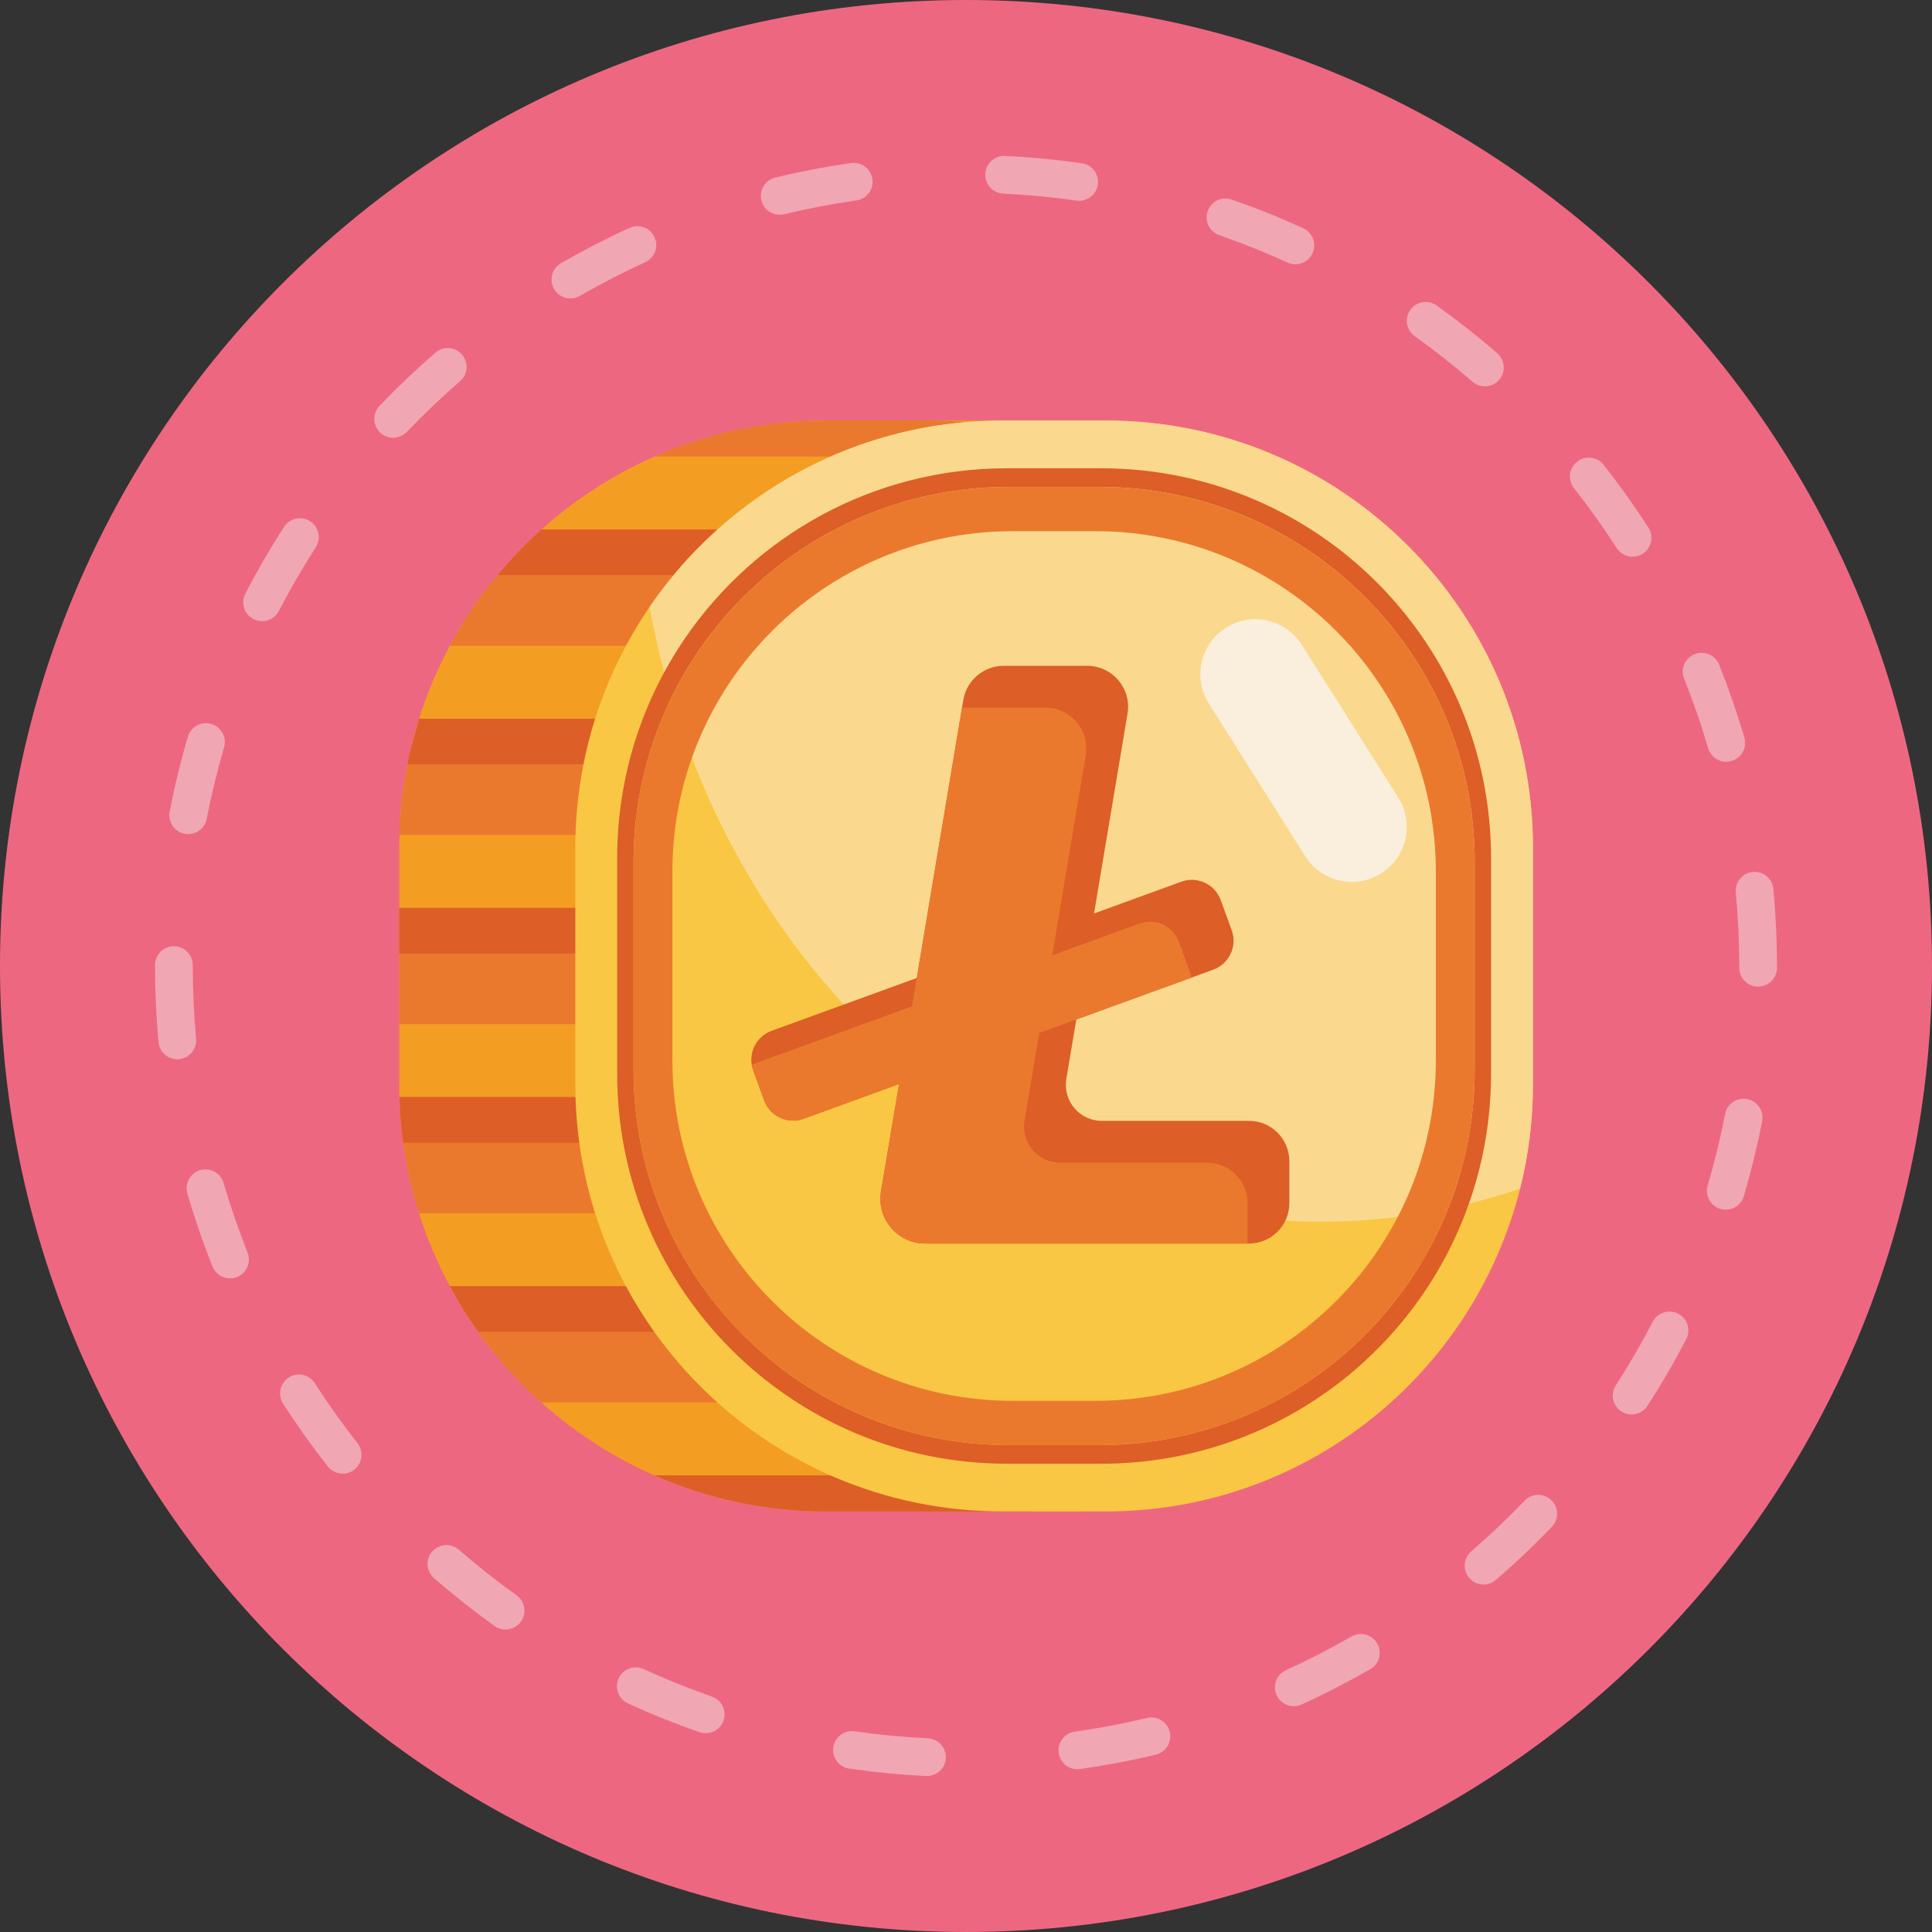 <svg width="68" height="68" viewBox="0 0 68 68" fill="none" xmlns="http://www.w3.org/2000/svg">
<rect x="0" y="0" width="68" height="68" fill="#333333" stroke="none"/>
<path d="M34 68C52.778 68 68 52.778 68 34C68 15.222 52.778 0 34 0C15.222 0 0 15.222 0 34C0 52.778 15.222 68 34 68Z" fill="#EE6781"/>
<path d="M38.035 14.802H29.087C23.928 14.802 19.375 17.4 16.668 21.36C15.018 23.773 14.052 26.692 14.052 29.836V38.164C14.052 46.467 20.783 53.198 29.087 53.198H38.035V14.802H38.035Z" fill="#F39E22"/>
<path d="M14.052 31.955H29.904V36.045H14.052V31.955Z" fill="#EA792E"/>
<path d="M14.052 31.955H29.904V33.56H14.052V31.955Z" fill="#DD5E26"/>
<path d="M29.904 38.614V42.703H14.75C14.495 41.902 14.308 41.072 14.192 40.218C14.119 39.692 14.074 39.157 14.059 38.614H29.904Z" fill="#EA792E"/>
<path d="M29.904 38.614V40.218H14.192C14.119 39.692 14.074 39.157 14.059 38.614H29.904Z" fill="#DD5E26"/>
<path d="M33.757 45.272V49.362H19.056C18.226 48.62 17.479 47.786 16.833 46.876C16.467 46.365 16.134 45.828 15.835 45.272H33.757Z" fill="#EA792E"/>
<path d="M33.757 45.272V46.876H16.833C16.467 46.365 16.134 45.828 15.835 45.272H33.757Z" fill="#DD5E26"/>
<path d="M36.325 51.931V53.198H29.087C26.934 53.198 24.889 52.746 23.038 51.931H36.325Z" fill="#EA792E"/>
<path d="M36.325 51.931V53.198H29.087C26.934 53.198 24.889 52.746 23.038 51.931H36.325Z" fill="#DD5E26"/>
<path d="M29.904 25.297V29.386H14.058C14.084 28.538 14.178 27.709 14.339 26.901C14.373 26.726 14.41 26.552 14.453 26.378L14.75 25.297H29.904Z" fill="#EA792E"/>
<path d="M29.904 25.297V26.901H14.339C14.373 26.726 14.41 26.552 14.453 26.378L14.75 25.297H29.904Z" fill="#DD5E26"/>
<path d="M33.902 18.638V22.728H15.834C16.088 22.256 16.367 21.799 16.668 21.359C16.932 20.974 17.214 20.601 17.511 20.242C17.985 19.67 18.502 19.133 19.056 18.638H33.902Z" fill="#EA792E"/>
<path d="M33.902 18.638V20.242H17.512C17.986 19.67 18.502 19.133 19.056 18.638H33.902Z" fill="#DD5E26"/>
<path d="M36.993 15.418V16.069H23.038C24.888 15.254 26.934 14.802 29.087 14.802H32.722C34.206 14.802 35.64 15.017 36.993 15.418Z" fill="#EA792E"/>
<path d="M53.955 29.836V38.164C53.955 39.431 53.798 40.66 53.502 41.835C51.865 48.363 45.957 53.198 38.919 53.198H35.284C26.98 53.198 20.249 46.467 20.249 38.164V29.836C20.249 26.692 21.215 23.773 22.865 21.36C25.572 17.4 30.125 14.802 35.284 14.802H38.92C47.224 14.802 53.955 21.533 53.955 29.836Z" fill="#F9C744"/>
<path d="M53.955 29.836V38.164C53.955 39.431 53.798 40.66 53.503 41.835C51.283 42.592 48.928 42.999 46.488 42.999C34.827 42.999 25.099 33.706 22.865 21.36C25.572 17.4 30.125 14.802 35.284 14.802H38.919C47.224 14.802 53.955 21.533 53.955 29.836Z" fill="#FAD98F"/>
<path d="M43.151 22.093C42.248 22.664 41.978 23.858 42.548 24.762L45.942 30.138C46.512 31.041 47.707 31.311 48.61 30.741C49.514 30.171 49.784 28.976 49.213 28.073L45.82 22.697C45.249 21.793 44.055 21.523 43.151 22.093Z" fill="#FAEFDC"/>
<path d="M38.76 16.482H35.443C30.735 16.482 26.581 18.852 24.11 22.465C22.604 24.668 21.723 27.331 21.723 30.2V37.8C21.723 45.376 27.865 51.518 35.443 51.518H38.76C45.182 51.518 50.573 47.106 52.067 41.149C52.337 40.077 52.48 38.955 52.48 37.8V30.2C52.48 22.624 46.338 16.482 38.76 16.482ZM51.904 37.658C51.904 38.77 51.767 39.85 51.507 40.882C50.069 46.616 44.88 50.863 38.698 50.863H35.505C28.211 50.863 22.298 44.951 22.298 37.658V30.342C22.298 27.581 23.147 25.017 24.596 22.897C26.974 19.419 30.973 17.137 35.505 17.137H38.698C45.992 17.137 51.905 23.049 51.905 30.342V37.658H51.904Z" fill="#DD5E26"/>
<path d="M38.698 17.137H35.505C30.973 17.137 26.974 19.419 24.596 22.897C23.147 25.017 22.298 27.581 22.298 30.342V37.658C22.298 44.951 28.211 50.863 35.505 50.863H38.698C44.88 50.863 50.069 46.616 51.508 40.882C51.767 39.85 51.905 38.77 51.905 37.658V30.342C51.904 23.049 45.992 17.137 38.698 17.137ZM50.537 37.32C50.537 38.329 50.412 39.309 50.177 40.246C48.871 45.45 44.161 49.305 38.551 49.305H35.652C29.032 49.305 23.666 43.939 23.666 37.32V30.68C23.666 28.174 24.436 25.846 25.751 23.923C27.91 20.766 31.539 18.695 35.652 18.695H38.551C45.171 18.695 50.537 24.061 50.537 30.68V37.32H50.537Z" fill="#EA792E"/>
<path d="M45.381 40.871V42.348C45.381 43.133 44.744 43.768 43.96 43.768H32.558C31.587 43.768 30.848 42.896 31.008 41.938L31.643 38.154L28.285 39.377C27.722 39.582 27.1 39.292 26.894 38.728L26.51 37.671C26.486 37.605 26.469 37.539 26.458 37.471C26.377 36.969 26.661 36.463 27.159 36.281L30.961 34.897L32.267 34.422L33.86 24.907L33.906 24.636C34.022 23.943 34.623 23.435 35.324 23.435H38.266C39.156 23.435 39.832 24.234 39.686 25.111L38.506 32.151L41.577 31.033C42.139 30.828 42.762 31.118 42.966 31.682L43.352 32.739C43.556 33.301 43.267 33.923 42.703 34.129L41.932 34.41L37.882 35.883L37.714 36.88L37.532 37.973C37.402 38.747 37.998 39.45 38.781 39.45H43.959C44.744 39.45 45.381 40.086 45.381 40.871Z" fill="#DD5E26"/>
<path d="M42.488 40.922H37.31C36.527 40.922 35.931 40.219 36.06 39.444L36.363 37.637L36.578 36.358L37.882 35.883L41.932 34.41C41.922 34.343 41.904 34.276 41.88 34.21L41.495 33.154C41.29 32.59 40.668 32.3 40.106 32.505L37.035 33.623L38.215 26.583C38.36 25.706 37.685 24.907 36.795 24.907H33.86L32.267 34.422L32.1 35.419L30.795 35.894L26.458 37.471C26.468 37.539 26.486 37.605 26.51 37.671L26.894 38.728C27.1 39.291 27.722 39.581 28.285 39.377L31.643 38.154L31.008 41.937C30.848 42.895 31.587 43.768 32.558 43.768H43.91V42.342C43.91 41.558 43.273 40.922 42.488 40.922Z" fill="#EA792E"/>
<path d="M32.627 62.511C32.616 62.511 32.605 62.51 32.594 62.51C31.692 62.466 30.783 62.379 29.892 62.25C29.529 62.198 29.277 61.861 29.329 61.498C29.382 61.135 29.718 60.883 30.081 60.936C30.931 61.058 31.798 61.142 32.659 61.183C33.025 61.201 33.307 61.513 33.29 61.879C33.273 62.234 32.979 62.511 32.627 62.511ZM37.919 62.271C37.594 62.271 37.309 62.031 37.263 61.699C37.212 61.336 37.465 61 37.828 60.949C38.68 60.829 39.536 60.666 40.371 60.466C40.728 60.381 41.086 60.6 41.172 60.957C41.257 61.314 41.038 61.672 40.681 61.758C39.805 61.968 38.907 62.138 38.013 62.264C37.981 62.268 37.95 62.271 37.919 62.271ZM24.838 61.004C24.766 61.004 24.692 60.992 24.62 60.967C23.768 60.671 22.921 60.33 22.101 59.953C21.767 59.8 21.621 59.406 21.774 59.072C21.927 58.739 22.322 58.593 22.655 58.746C23.436 59.105 24.244 59.43 25.056 59.713C25.403 59.833 25.586 60.212 25.465 60.558C25.37 60.832 25.113 61.004 24.838 61.004ZM45.538 60.053C45.286 60.053 45.044 59.908 44.933 59.663C44.781 59.33 44.928 58.936 45.262 58.784C46.044 58.428 46.819 58.029 47.565 57.6C47.883 57.416 48.289 57.526 48.472 57.844C48.655 58.161 48.546 58.568 48.228 58.751C47.445 59.201 46.633 59.619 45.812 59.993C45.723 60.033 45.63 60.053 45.538 60.053ZM17.794 57.353C17.66 57.353 17.525 57.313 17.408 57.229C16.675 56.705 15.958 56.139 15.277 55.546C15 55.306 14.971 54.886 15.212 54.609C15.453 54.333 15.872 54.303 16.148 54.544C16.798 55.109 17.482 55.649 18.181 56.149C18.479 56.363 18.548 56.777 18.335 57.076C18.205 57.257 18.001 57.353 17.794 57.353ZM52.218 55.77C52.031 55.77 51.846 55.692 51.715 55.54C51.475 55.262 51.505 54.843 51.783 54.603C52.434 54.041 53.066 53.441 53.661 52.819C53.914 52.554 54.335 52.545 54.6 52.799C54.865 53.052 54.874 53.473 54.62 53.738C53.996 54.389 53.334 55.019 52.651 55.608C52.526 55.717 52.371 55.77 52.218 55.77ZM12.061 51.869C11.864 51.869 11.669 51.782 11.538 51.615C10.98 50.905 10.451 50.161 9.964 49.402C9.765 49.093 9.855 48.682 10.164 48.484C10.472 48.286 10.883 48.376 11.081 48.684C11.546 49.408 12.051 50.118 12.582 50.795C12.809 51.083 12.759 51.501 12.47 51.727C12.349 51.823 12.204 51.869 12.061 51.869ZM57.426 49.785C57.303 49.785 57.178 49.751 57.067 49.678C56.759 49.479 56.67 49.068 56.87 48.76C57.337 48.038 57.775 47.284 58.171 46.521C58.34 46.196 58.741 46.069 59.066 46.238C59.392 46.407 59.519 46.808 59.35 47.133C58.934 47.934 58.475 48.724 57.985 49.481C57.858 49.678 57.644 49.785 57.426 49.785ZM8.097 44.995C7.833 44.995 7.584 44.837 7.48 44.578C7.145 43.74 6.848 42.876 6.595 42.01C6.492 41.657 6.694 41.289 7.046 41.186C7.399 41.084 7.767 41.285 7.87 41.638C8.111 42.463 8.395 43.286 8.713 44.085C8.849 44.426 8.684 44.812 8.343 44.948C8.262 44.98 8.179 44.995 8.097 44.995ZM60.741 42.577C60.679 42.577 60.616 42.568 60.553 42.55C60.201 42.446 60 42.076 60.104 41.724C60.348 40.9 60.554 40.054 60.718 39.209C60.788 38.849 61.135 38.614 61.496 38.684C61.856 38.754 62.091 39.102 62.022 39.462C61.85 40.348 61.633 41.236 61.378 42.101C61.293 42.39 61.028 42.577 60.741 42.577ZM6.24 37.282C5.902 37.282 5.612 37.024 5.58 36.68C5.498 35.795 5.456 34.893 5.456 34V33.969C5.456 33.602 5.753 33.305 6.12 33.305C6.487 33.305 6.784 33.602 6.784 33.969V34C6.784 34.852 6.824 35.713 6.902 36.557C6.936 36.922 6.668 37.245 6.303 37.279C6.282 37.282 6.261 37.282 6.24 37.282ZM61.88 34.726C61.879 34.726 61.878 34.726 61.878 34.726C61.511 34.725 61.215 34.426 61.216 34.06V34C61.216 33.137 61.175 32.267 61.094 31.413C61.06 31.048 61.328 30.724 61.693 30.69C62.059 30.655 62.382 30.923 62.417 31.288C62.501 32.184 62.544 33.096 62.544 34V34.064C62.543 34.43 62.246 34.726 61.88 34.726ZM6.625 29.359C6.583 29.359 6.541 29.355 6.499 29.346C6.138 29.277 5.903 28.929 5.972 28.569C6.143 27.683 6.358 26.795 6.613 25.93C6.716 25.578 7.086 25.376 7.437 25.48C7.789 25.584 7.991 25.953 7.887 26.304C7.644 27.129 7.439 27.976 7.276 28.82C7.215 29.138 6.937 29.359 6.625 29.359ZM60.758 26.811C60.471 26.811 60.206 26.623 60.121 26.334C59.88 25.509 59.595 24.686 59.275 23.887C59.139 23.547 59.304 23.16 59.645 23.024C59.985 22.887 60.371 23.053 60.508 23.393C60.843 24.231 61.142 25.095 61.396 25.96C61.499 26.312 61.297 26.681 60.945 26.784C60.883 26.802 60.82 26.811 60.758 26.811ZM9.225 21.864C9.122 21.864 9.018 21.84 8.92 21.79C8.594 21.621 8.467 21.22 8.635 20.895C9.05 20.094 9.508 19.303 9.998 18.545C10.197 18.237 10.607 18.148 10.916 18.347C11.224 18.546 11.313 18.957 11.114 19.265C10.647 19.988 10.21 20.742 9.815 21.505C9.697 21.733 9.465 21.864 9.225 21.864ZM57.461 19.595C57.243 19.595 57.029 19.487 56.902 19.29C56.437 18.567 55.931 17.858 55.399 17.181C55.172 16.893 55.222 16.476 55.51 16.249C55.798 16.022 56.215 16.072 56.442 16.36C57.001 17.069 57.531 17.813 58.019 18.571C58.217 18.88 58.128 19.291 57.82 19.489C57.709 19.561 57.584 19.595 57.461 19.595ZM13.838 15.408C13.673 15.408 13.508 15.347 13.379 15.224C13.114 14.971 13.104 14.55 13.358 14.285C13.981 13.633 14.643 13.003 15.325 12.412C15.602 12.172 16.021 12.202 16.261 12.48C16.501 12.757 16.471 13.177 16.194 13.416C15.544 13.98 14.913 14.581 14.318 15.203C14.188 15.339 14.013 15.408 13.838 15.408ZM52.263 13.599C52.109 13.599 51.954 13.545 51.828 13.436C51.178 12.872 50.494 12.333 49.794 11.833C49.496 11.62 49.426 11.205 49.639 10.907C49.852 10.608 50.267 10.539 50.566 10.752C51.3 11.276 52.017 11.841 52.699 12.433C52.976 12.673 53.006 13.093 52.765 13.37C52.634 13.521 52.449 13.599 52.263 13.599ZM20.077 10.505C19.848 10.505 19.624 10.386 19.501 10.172C19.318 9.855 19.427 9.449 19.744 9.265C20.526 8.814 21.338 8.395 22.159 8.02C22.492 7.868 22.886 8.015 23.038 8.349C23.191 8.682 23.044 9.076 22.71 9.229C21.928 9.586 21.154 9.985 20.409 10.415C20.304 10.476 20.19 10.505 20.077 10.505ZM45.593 9.302C45.501 9.302 45.407 9.282 45.317 9.241C44.535 8.883 43.727 8.559 42.915 8.277C42.568 8.157 42.385 7.779 42.505 7.433C42.625 7.086 43.003 6.902 43.35 7.023C44.202 7.318 45.05 7.658 45.87 8.034C46.204 8.186 46.35 8.581 46.197 8.914C46.086 9.158 45.845 9.302 45.593 9.302ZM27.443 7.559C27.143 7.559 26.871 7.355 26.798 7.051C26.712 6.694 26.932 6.336 27.288 6.25C28.164 6.038 29.062 5.867 29.956 5.74C30.317 5.689 30.655 5.941 30.706 6.305C30.758 6.668 30.505 7.004 30.142 7.055C29.29 7.176 28.434 7.34 27.599 7.541C27.547 7.553 27.495 7.559 27.443 7.559ZM37.983 7.067C37.952 7.067 37.92 7.064 37.889 7.06C37.039 6.938 36.172 6.856 35.311 6.815C34.945 6.798 34.662 6.487 34.679 6.12C34.697 5.754 35.007 5.473 35.374 5.489C36.276 5.531 37.186 5.618 38.077 5.745C38.44 5.797 38.692 6.133 38.64 6.496C38.593 6.828 38.309 7.067 37.983 7.067Z" fill="#F0A6B3"/>
</svg>
